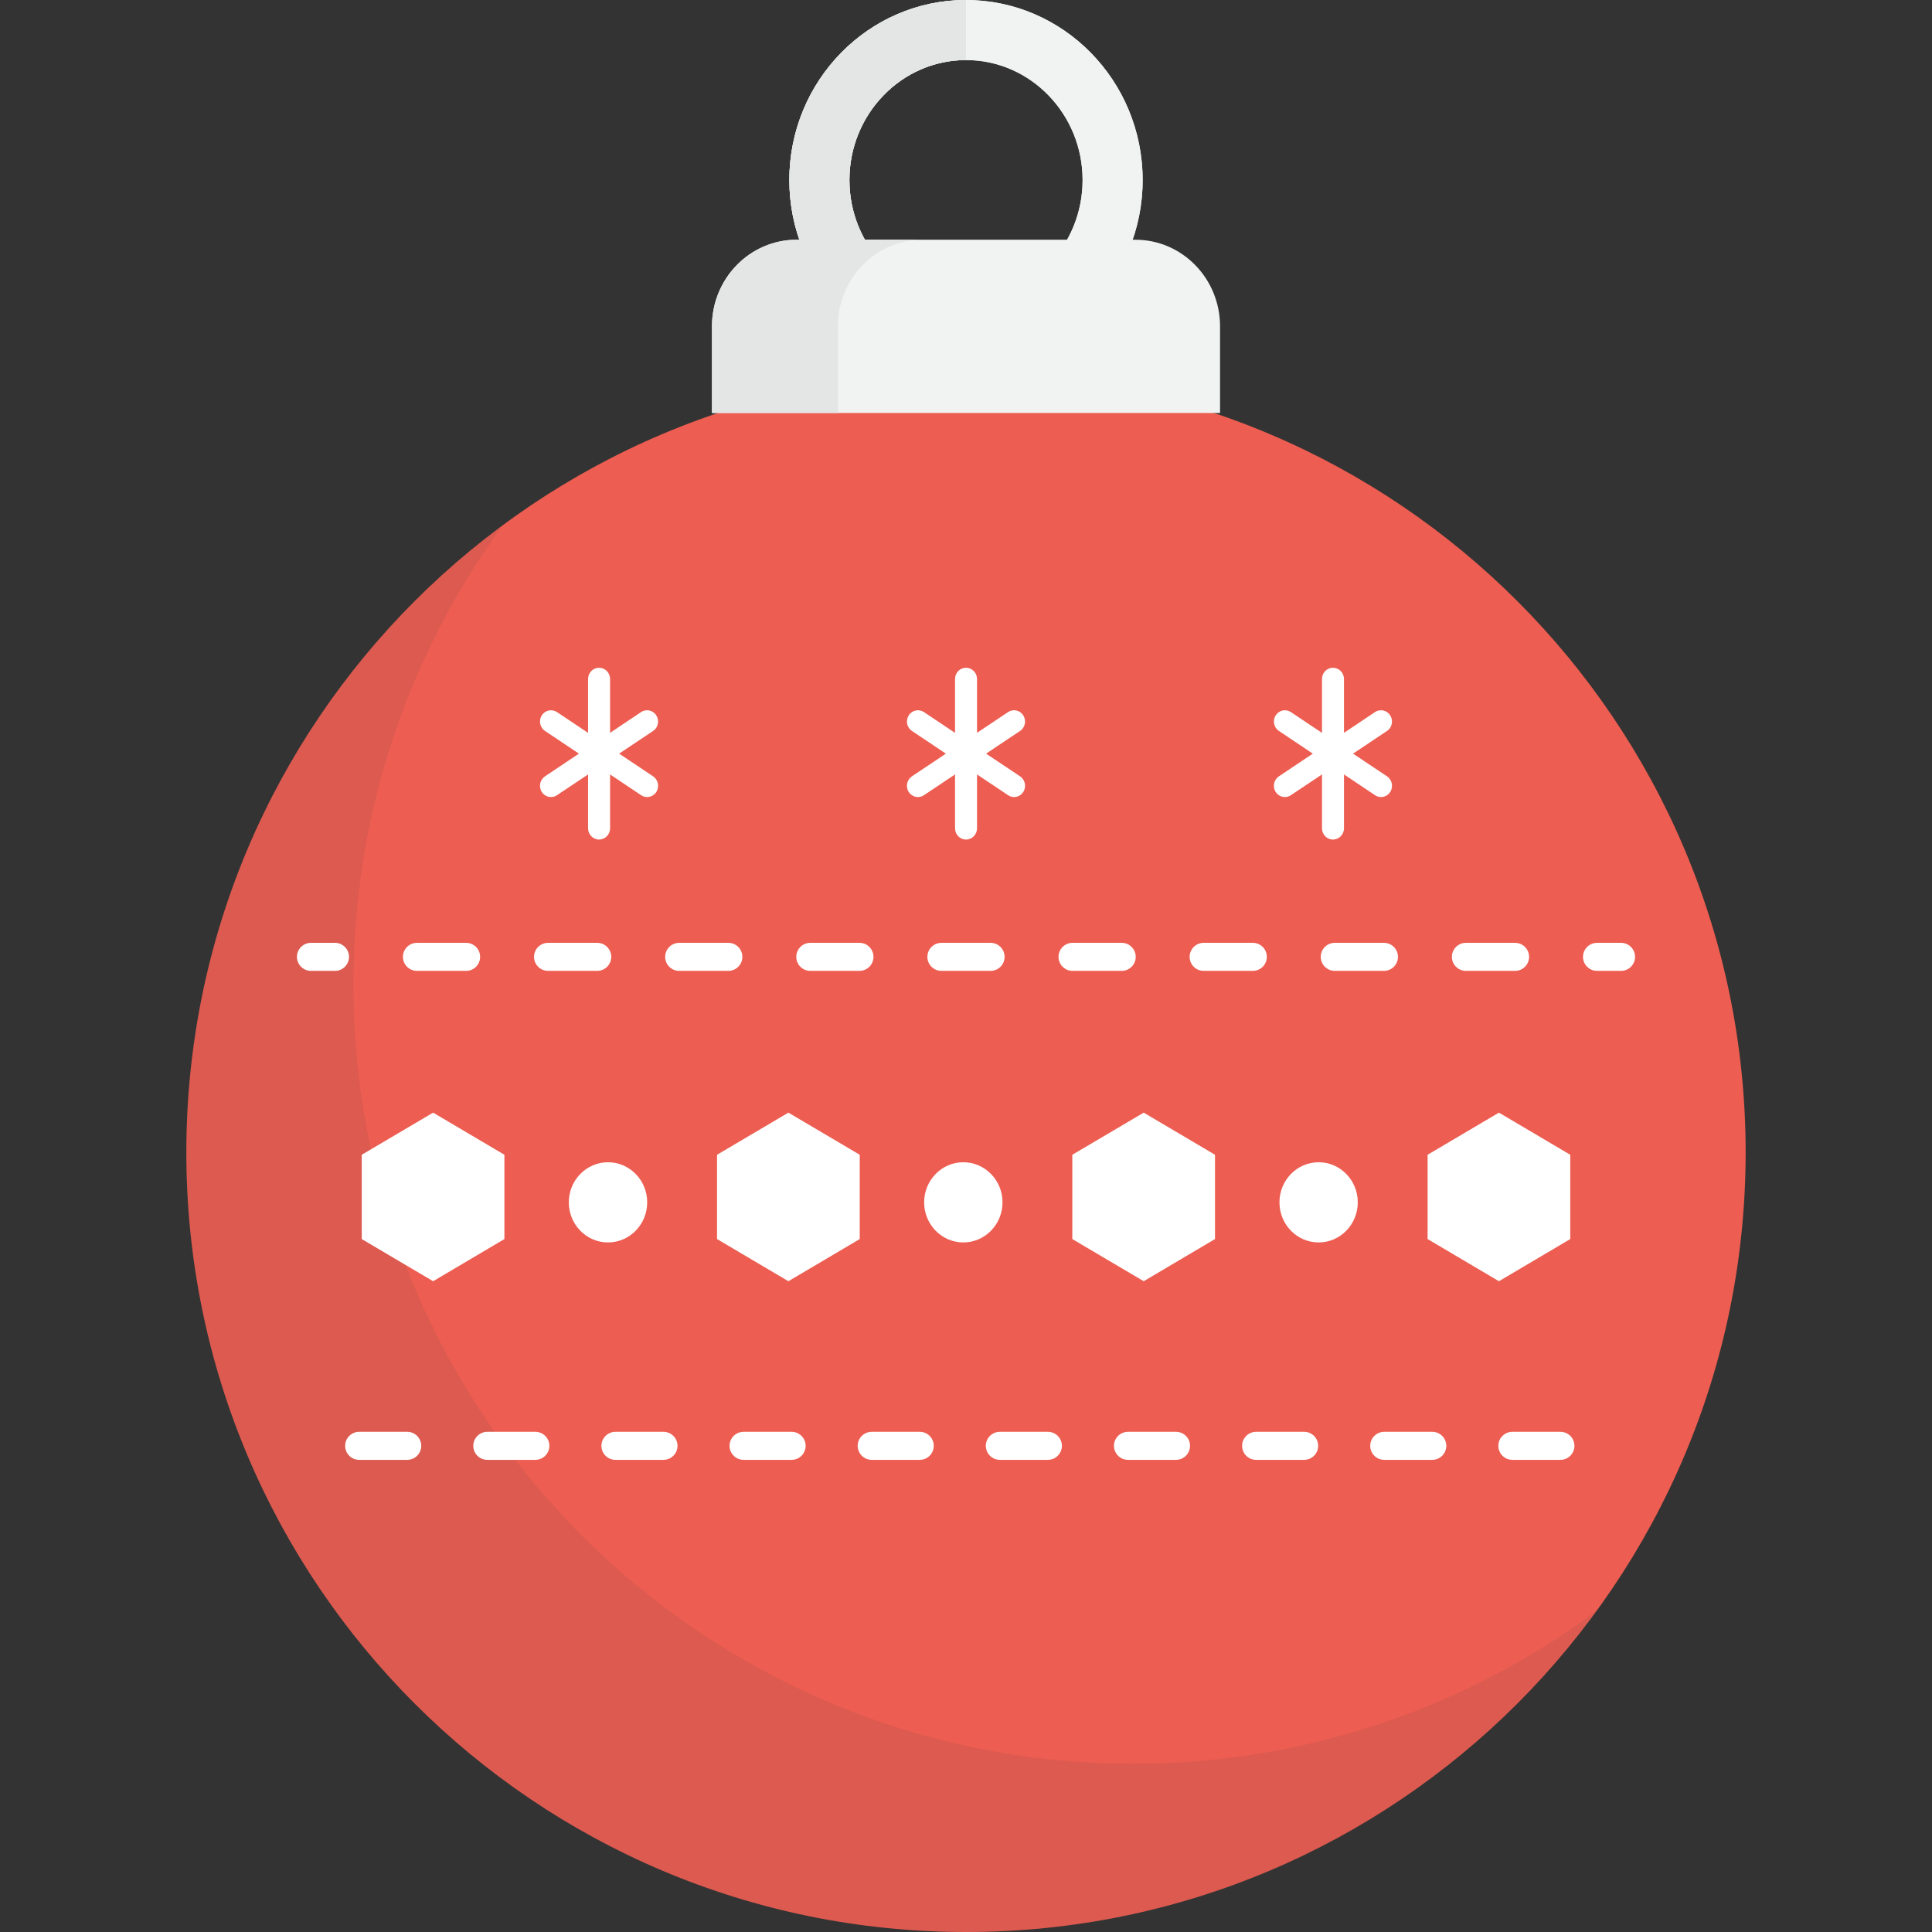 <?xml version="1.0" encoding="iso-8859-1"?>
<!-- Generator: Adobe Illustrator 19.0.0, SVG Export Plug-In . SVG Version: 6.00 Build 0)  -->
<svg version="1.1" id="Layer_1" xmlns="http://www.w3.org/2000/svg" xmlns:xlink="http://www.w3.org/1999/xlink" x="0px" y="0px"
	 viewBox="0 0 512 512" style="enable-background:new 0 0 512 512;" xml:space="preserve">
<rect x="0" y="0" width="512" height="512" fill="#333333" stroke="none"/>
<path style="fill:#ED5D51;" d="M462.615,305.387C462.615,419.492,370.107,512,256.008,512
	c-114.116,0-206.623-92.508-206.623-206.613c0-114.112,92.507-206.617,206.623-206.617
	C370.107,98.769,462.615,191.275,462.615,305.387z"/>
<g style="opacity:0.1;">
	<path style="fill:#414042;" d="M300.27,467.433c-114.116,0-206.623-92.508-206.623-206.614c0-45.472,14.7-87.503,39.594-121.627
		c-50.869,37.637-83.855,98.062-83.855,166.196C49.386,419.492,141.892,512,256.009,512c68.631,0,129.439-33.479,167.012-84.988
		C388.698,452.408,346.239,467.433,300.27,467.433z"/>
</g>
<g>
	<polygon style="fill:#FFFFFF;" points="95.864,306.024 114.783,294.86 133.673,306.024 133.673,328.364 114.783,339.534 
		95.864,328.364 	"/>
	<path style="fill:#FFFFFF;" d="M171.515,318.63c0,5.872-4.647,10.629-10.389,10.629c-5.743,0-10.387-4.756-10.387-10.629
		c0-5.862,4.645-10.622,10.387-10.622C166.869,308.007,171.515,312.767,171.515,318.63z"/>
	<polygon style="fill:#FFFFFF;" points="190.025,306.024 208.933,294.86 227.839,306.024 227.839,328.364 208.933,339.534 
		190.025,328.364 	"/>
	<path style="fill:#FFFFFF;" d="M265.677,318.63c0,5.872-4.646,10.629-10.402,10.629c-5.711,0-10.369-4.756-10.369-10.629
		c0-5.862,4.657-10.622,10.369-10.622C261.031,308.007,265.677,312.767,265.677,318.63z"/>
	<polygon style="fill:#FFFFFF;" points="284.174,306.024 303.096,294.86 321.988,306.024 321.988,328.364 303.096,339.534 
		284.174,328.364 	"/>
	<path style="fill:#FFFFFF;" d="M359.827,318.63c0,5.872-4.645,10.629-10.372,10.629c-5.753,0-10.388-4.756-10.388-10.629
		c0-5.862,4.635-10.622,10.388-10.622C355.182,308.007,359.827,312.767,359.827,318.63z"/>
	<polygon style="fill:#FFFFFF;" points="378.328,306.024 397.231,294.86 416.137,306.024 416.137,328.364 397.231,339.534 
		378.328,328.364 	"/>
	<path style="fill:#FFFFFF;" d="M88.776,257.29h-6.368c-2.051,0-3.715-1.662-3.715-3.714c0-2.052,1.663-3.715,3.715-3.715h6.368
		c2.05,0,3.714,1.662,3.714,3.715C92.49,255.629,90.826,257.29,88.776,257.29z"/>
	<path style="fill:#FFFFFF;" d="M401.507,257.29h-13.03c-2.05,0-3.714-1.662-3.714-3.714c0-2.052,1.664-3.715,3.714-3.715h13.03
		c2.051,0,3.715,1.662,3.715,3.715C405.221,255.629,403.558,257.29,401.507,257.29z M366.759,257.29h-13.03
		c-2.051,0-3.715-1.662-3.715-3.714c0-2.052,1.663-3.715,3.715-3.715h13.03c2.051,0,3.715,1.662,3.715,3.715
		C370.473,255.629,368.81,257.29,366.759,257.29z M332.011,257.29h-13.03c-2.051,0-3.715-1.662-3.715-3.714
		c0-2.052,1.664-3.715,3.715-3.715h13.03c2.051,0,3.715,1.662,3.715,3.715C335.725,255.629,334.062,257.29,332.011,257.29z
		 M297.264,257.29h-13.03c-2.051,0-3.715-1.662-3.715-3.714c0-2.052,1.663-3.715,3.715-3.715h13.031
		c2.051,0,3.715,1.662,3.715,3.715C300.978,255.629,299.315,257.29,297.264,257.29z M262.515,257.29h-13.032
		c-2.051,0-3.715-1.662-3.715-3.714c0-2.052,1.663-3.715,3.715-3.715h13.032c2.05,0,3.714,1.662,3.714,3.715
		C266.229,255.629,264.566,257.29,262.515,257.29z M227.767,257.29h-13.03c-2.051,0-3.715-1.662-3.715-3.714
		c0-2.052,1.663-3.715,3.715-3.715h13.031c2.05,0,3.714,1.662,3.714,3.715C231.481,255.629,229.817,257.29,227.767,257.29z
		 M193.019,257.29h-13.03c-2.051,0-3.715-1.662-3.715-3.714c0-2.052,1.663-3.715,3.715-3.715h13.03c2.051,0,3.715,1.662,3.715,3.715
		C196.733,255.629,195.07,257.29,193.019,257.29z M158.271,257.29h-13.03c-2.051,0-3.715-1.662-3.715-3.714
		c0-2.052,1.663-3.715,3.715-3.715h13.03c2.051,0,3.715,1.662,3.715,3.715C161.985,255.629,160.322,257.29,158.271,257.29z
		 M123.523,257.29h-13.031c-2.05,0-3.714-1.662-3.714-3.714c0-2.052,1.663-3.715,3.714-3.715h13.031
		c2.051,0,3.715,1.662,3.715,3.715C127.238,255.629,125.574,257.29,123.523,257.29z"/>
	<path style="fill:#FFFFFF;" d="M429.593,257.29h-6.368c-2.051,0-3.714-1.662-3.714-3.714c0-2.052,1.662-3.715,3.714-3.715h6.368
		c2.051,0,3.715,1.662,3.715,3.715C433.307,255.629,431.644,257.29,429.593,257.29z"/>
	<path style="fill:#FFFFFF;" d="M413.527,386.875h-12.734c-2.051,0-3.715-1.663-3.715-3.715c0-2.051,1.663-3.714,3.715-3.714h12.734
		c2.051,0,3.715,1.662,3.715,3.714S415.578,386.875,413.527,386.875z M379.57,386.875h-12.733c-2.051,0-3.715-1.663-3.715-3.715
		c0-2.051,1.663-3.714,3.715-3.714h12.733c2.051,0,3.715,1.662,3.715,3.714S381.621,386.875,379.57,386.875z M345.614,386.875
		h-12.733c-2.051,0-3.715-1.663-3.715-3.715c0-2.051,1.663-3.714,3.715-3.714h12.733c2.051,0,3.715,1.662,3.715,3.714
		C349.328,385.211,347.665,386.875,345.614,386.875z M311.658,386.875h-12.733c-2.051,0-3.715-1.663-3.715-3.715
		c0-2.051,1.663-3.714,3.715-3.714h12.733c2.051,0,3.715,1.662,3.715,3.714C315.372,385.211,313.708,386.875,311.658,386.875z
		 M277.701,386.875h-12.733c-2.051,0-3.715-1.663-3.715-3.715c0-2.051,1.663-3.714,3.715-3.714h12.733
		c2.051,0,3.715,1.662,3.715,3.714C281.414,385.211,279.751,386.875,277.701,386.875z M243.744,386.875h-12.733
		c-2.051,0-3.715-1.663-3.715-3.715c0-2.051,1.663-3.714,3.715-3.714h12.733c2.051,0,3.715,1.662,3.715,3.714
		S245.795,386.875,243.744,386.875z M209.788,386.875h-12.734c-2.051,0-3.715-1.663-3.715-3.715c0-2.051,1.663-3.714,3.715-3.714
		h12.734c2.051,0,3.715,1.662,3.715,3.714C213.502,385.211,211.839,386.875,209.788,386.875z M175.831,386.875h-12.732
		c-2.051,0-3.715-1.663-3.715-3.715c0-2.051,1.663-3.714,3.715-3.714h12.733c2.051,0,3.715,1.662,3.715,3.714
		C179.545,385.211,177.882,386.875,175.831,386.875z M141.875,386.875h-12.734c-2.051,0-3.715-1.663-3.715-3.715
		c0-2.051,1.663-3.714,3.715-3.714h12.734c2.051,0,3.715,1.662,3.715,3.714S143.926,386.875,141.875,386.875z M107.919,386.875
		H95.185c-2.051,0-3.715-1.663-3.715-3.715c0-2.051,1.663-3.714,3.715-3.714h12.734c2.051,0,3.715,1.662,3.715,3.714
		C111.633,385.211,109.97,386.875,107.919,386.875z"/>
	<path style="fill:#FFFFFF;" d="M173.088,205.74l-9.009-6.017l9.009-6.018c1.345-0.895,1.72-2.75,0.83-4.123
		c-0.866-1.392-2.672-1.772-4.024-0.875l-8.217,5.5v-14.267c0-1.644-1.307-2.975-2.925-2.975c-1.604,0-2.905,1.33-2.905,2.975
		v14.282l-8.241-5.514c-1.345-0.892-3.142-0.517-4.025,0.875c-0.886,1.373-0.502,3.228,0.85,4.123l8.989,6.018l-8.997,6.017
		c-1.343,0.904-1.726,2.76-0.85,4.139c0.563,0.868,1.496,1.345,2.447,1.345c0.546,0,1.097-0.15,1.586-0.493l8.241-5.499v14.274
		c0,1.651,1.301,2.982,2.905,2.982c1.618,0,2.925-1.33,2.925-2.982v-14.274l8.217,5.499c0.506,0.343,1.045,0.493,1.602,0.493
		c0.938,0,1.877-0.476,2.436-1.345C174.809,208.5,174.434,206.645,173.088,205.74z"/>
	<path style="fill:#FFFFFF;" d="M270.332,205.74l-9.005-6.017l9.005-6.018c1.345-0.895,1.726-2.75,0.836-4.123
		c-0.869-1.392-2.674-1.772-4.024-0.875l-8.223,5.5v-14.267c0-1.644-1.304-2.975-2.918-2.975c-1.606,0-2.908,1.33-2.908,2.975
		v14.282l-8.238-5.514c-1.347-0.892-3.144-0.517-4.03,0.875c-0.883,1.373-0.503,3.228,0.846,4.123l8.997,6.018l-9.003,6.017
		c-1.343,0.904-1.722,2.76-0.844,4.139c0.558,0.868,1.497,1.345,2.446,1.345c0.551,0,1.094-0.15,1.588-0.493l8.238-5.499v14.274
		c0,1.651,1.302,2.982,2.908,2.982c1.614,0,2.918-1.33,2.918-2.982v-14.274l8.223,5.499c0.503,0.343,1.045,0.493,1.598,0.493
		c0.943,0,1.876-0.476,2.442-1.345C272.059,208.5,271.677,206.645,270.332,205.74z"/>
	<path style="fill:#FFFFFF;" d="M367.58,205.74l-9.008-6.017l9.008-6.018c1.345-0.895,1.722-2.75,0.833-4.123
		c-0.87-1.392-2.675-1.772-4.025-0.875l-8.216,5.5v-14.267c0-1.644-1.309-2.975-2.926-2.975c-1.607,0-2.906,1.33-2.906,2.975v14.282
		l-8.242-5.514c-1.344-0.892-3.139-0.517-4.023,0.875c-0.885,1.373-0.504,3.228,0.849,4.123l8.989,6.018l-8.997,6.017
		c-1.345,0.904-1.726,2.76-0.847,4.139c0.562,0.868,1.497,1.345,2.448,1.345c0.545,0,1.096-0.15,1.582-0.493l8.242-5.499v14.274
		c0,1.651,1.299,2.982,2.906,2.982c1.616,0,2.926-1.33,2.926-2.982v-14.274l8.216,5.499c0.506,0.343,1.045,0.493,1.6,0.493
		c0.94,0,1.878-0.476,2.437-1.345C369.303,208.5,368.925,206.645,367.58,205.74z"/>
</g>
<path id="SVGCleanerId_0" style="fill:#F1F2F2;" d="M255.996,95.421c-25.811,0-46.81-21.402-46.81-47.709
	C209.186,21.403,230.185,0,255.996,0c25.815,0,46.819,21.403,46.819,47.712C302.815,74.02,281.812,95.421,255.996,95.421z
	 M255.996,15.917c-17.035,0-30.893,14.263-30.893,31.795c0,17.53,13.86,31.793,30.893,31.793c17.039,0,30.902-14.262,30.902-31.793
	S273.035,15.917,255.996,15.917z"/>
<g>
	<path id="SVGCleanerId_0_1_" style="fill:#F1F2F2;" d="M255.996,95.421c-25.811,0-46.81-21.402-46.81-47.709
		C209.186,21.403,230.185,0,255.996,0c25.815,0,46.819,21.403,46.819,47.712C302.815,74.02,281.812,95.421,255.996,95.421z
		 M255.996,15.917c-17.035,0-30.893,14.263-30.893,31.795c0,17.53,13.86,31.793,30.893,31.793c17.039,0,30.902-14.262,30.902-31.793
		S273.035,15.917,255.996,15.917z"/>
</g>
<path style="fill:#E4E6E6;" d="M209.186,47.712c0,26.307,20.999,47.709,46.81,47.709c0.001,0,0.003,0,0.003,0l0.001-15.916
	c0,0-0.003,0-0.004,0c-17.035,0-30.893-14.262-30.893-31.793s13.86-31.795,30.893-31.795c0.001,0,0.003,0,0.003,0L256.001,0
	c0,0-0.003,0-0.004,0C230.185,0,209.186,21.403,209.186,47.712z"/>
<path style="fill:#F1F2F2;" d="M323.325,109.449v-22.96c0-12.681-10.041-22.958-22.442-22.958H211.12
	c-12.398,0-22.443,10.278-22.443,22.958v22.96H323.325z"/>
<path style="fill:#E4E6E6;" d="M244.487,63.532h-33.368c-12.398,0-22.443,10.278-22.443,22.958v22.96h33.368V86.489
	C222.044,73.81,232.089,63.532,244.487,63.532z"/>
<g>
</g>
<g>
</g>
<g>
</g>
<g>
</g>
<g>
</g>
<g>
</g>
<g>
</g>
<g>
</g>
<g>
</g>
<g>
</g>
<g>
</g>
<g>
</g>
<g>
</g>
<g>
</g>
<g>
</g>
</svg>

